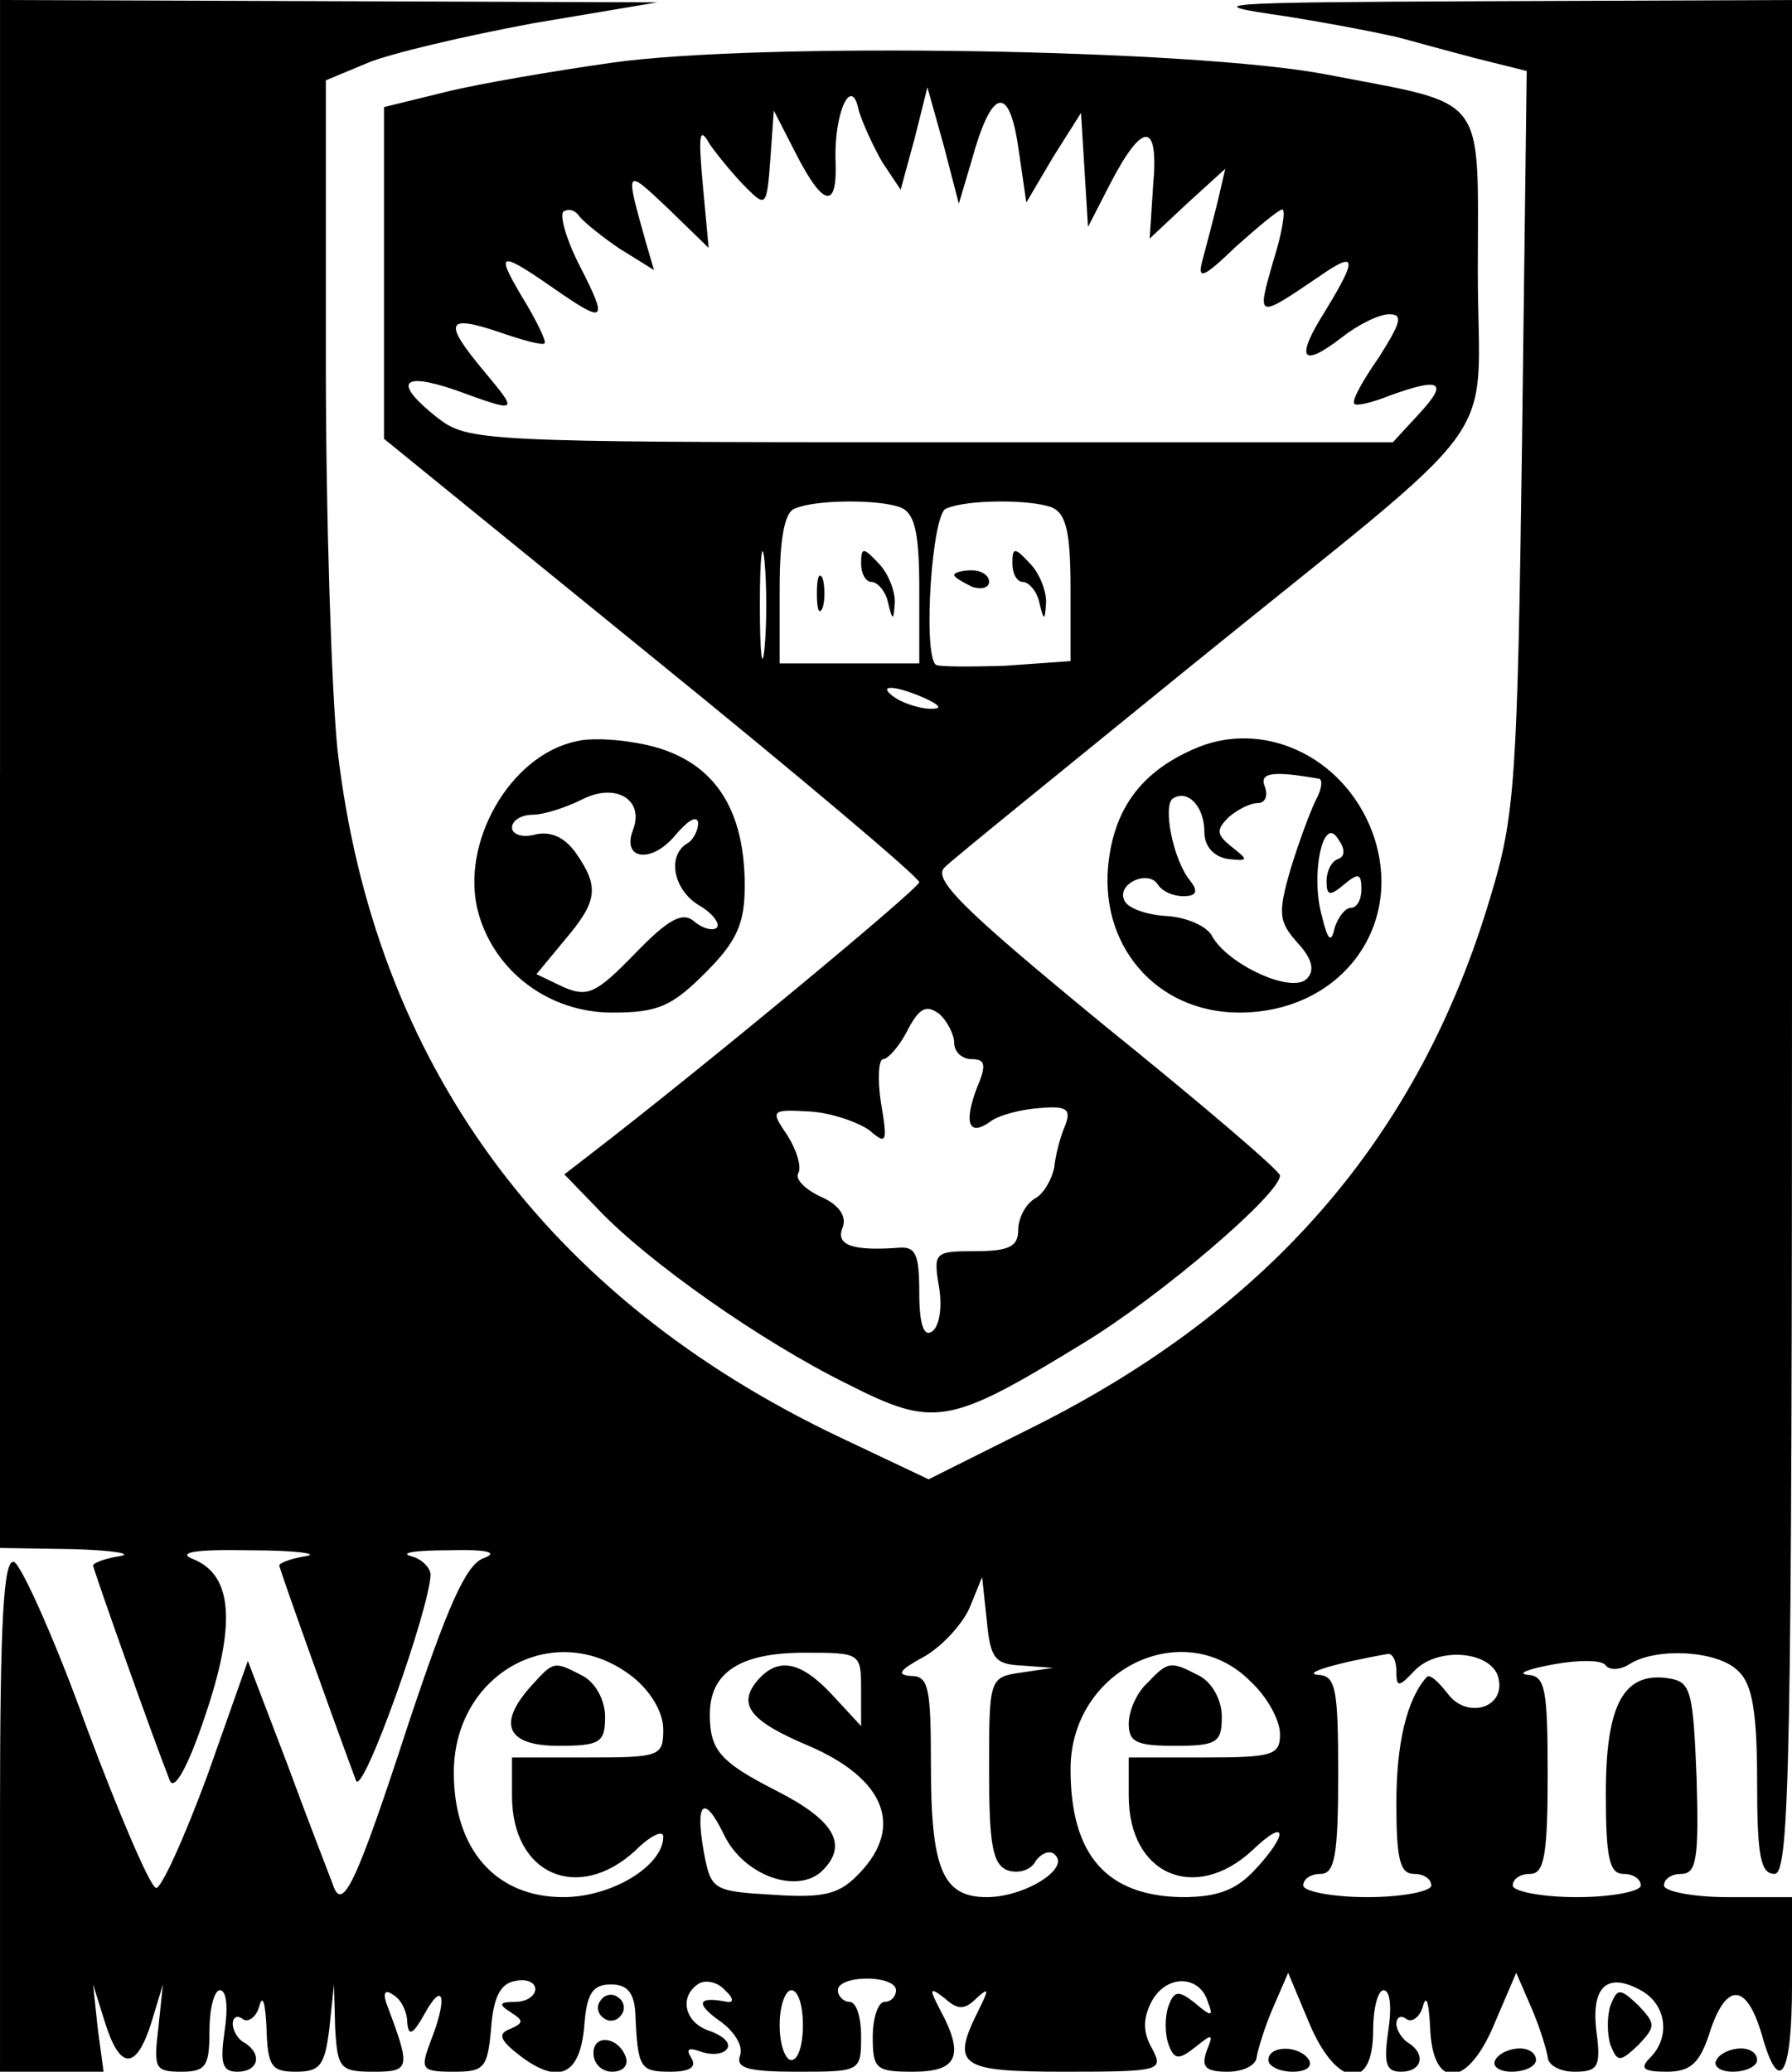 <?xml version="1.0" standalone="no"?>
<!DOCTYPE svg PUBLIC "-//W3C//DTD SVG 20010904//EN"
 "http://www.w3.org/TR/2001/REC-SVG-20010904/DTD/svg10.dtd">
<svg version="1.0" xmlns="http://www.w3.org/2000/svg"
 width="154pt" height="178pt" viewBox="0 0 154 178"
 preserveAspectRatio="xMidYMid meet">

<g transform="translate(0,178) scale(0.1,-0.1)"
fill="#000000" stroke="none">
<path d="M0 1115 l0 -665 63 -1 c34 -1 52 -4 40 -6 -13 -2 -23 -6 -23 -8 0 -3
51 -147 66 -185 4 -9 16 13 30 55 27 79 24 121 -9 135 -16 6 -1 9 48 8 39 0
60 -3 48 -5 -13 -2 -23 -6 -23 -8 0 -3 51 -145 66 -185 6 -13 63 147 64 177 0
6 -8 14 -17 16 -10 3 5 5 32 5 35 1 44 -2 30 -7 -15 -6 -31 -43 -64 -142 -45
-138 -57 -163 -65 -138 -3 8 -21 54 -39 103 l-34 89 -35 -99 c-20 -54 -40 -98
-44 -96 -5 1 -32 64 -60 139 -27 75 -56 139 -62 141 -9 3 -12 -51 -12 -217 l0
-221 44 0 45 0 -5 37 -4 38 10 -32 c13 -42 27 -42 40 -1 l10 33 -4 -38 c-4
-34 -3 -37 20 -37 21 0 24 5 24 35 0 19 4 35 9 35 6 0 7 -16 4 -35 -4 -28 -2
-35 11 -35 18 0 22 15 6 25 -6 3 -10 11 -10 16 0 6 4 8 9 4 5 -3 12 3 14 12 3
10 5 1 6 -19 1 -33 4 -38 25 -38 21 0 25 5 29 37 l4 38 1 -37 c2 -35 4 -38 33
-38 32 0 32 3 11 59 -3 9 -1 12 6 7 7 -4 12 -15 12 -24 1 -12 5 -10 15 8 16
29 20 14 5 -24 -9 -24 -8 -26 20 -26 26 0 29 3 32 37 2 27 8 39 21 41 9 2 17
-1 17 -7 0 -6 -8 -11 -17 -11 -14 0 -15 -2 -4 -9 11 -7 11 -9 0 -14 -11 -4
-10 -9 5 -21 35 -28 54 -20 58 22 2 29 7 37 23 37 14 0 20 -7 21 -25 2 -47 4
-50 30 -50 17 0 23 4 18 12 -5 8 -2 9 9 5 9 -3 19 -2 22 3 3 5 -4 11 -15 15
-22 7 -27 30 -9 41 6 3 16 1 22 -6 7 -6 8 -11 2 -10 -25 5 -28 -1 -7 -16 13
-9 21 -22 18 -30 -4 -11 7 -14 49 -14 54 0 55 0 55 30 0 17 -4 30 -10 30 -5 0
-10 5 -10 10 0 6 11 10 25 10 14 0 25 -4 25 -10 0 -5 -4 -10 -10 -10 -5 0 -10
-13 -10 -30 0 -28 3 -30 35 -30 38 0 44 14 23 53 -10 19 -9 20 4 10 11 -10 17
-10 27 0 11 10 11 8 2 -10 -24 -48 -17 -53 74 -53 83 0 85 1 75 20 -8 14 -8
26 0 41 13 23 41 22 48 -1 5 -13 3 -13 -11 -1 -14 11 -18 11 -23 -3 -3 -9 -3
-23 0 -32 5 -14 9 -14 23 -3 15 12 16 12 10 -3 -5 -14 -1 -18 18 -18 14 0 25
6 25 13 1 6 7 26 14 42 l13 30 18 -43 c23 -55 55 -60 55 -7 0 19 4 35 9 35 6
0 7 -16 4 -35 -4 -28 -2 -35 11 -35 18 0 22 15 6 25 -5 3 -10 11 -10 16 0 6 4
8 9 4 5 -3 12 3 14 12 3 10 5 1 6 -19 2 -55 33 -52 56 5 l18 42 13 -30 c7 -16
13 -36 14 -42 0 -7 10 -13 23 -13 20 0 23 4 19 34 -5 39 9 52 38 36 22 -12 26
-40 8 -58 -9 -9 -6 -12 14 -12 21 0 29 7 38 36 14 41 31 40 44 -4 15 -54 26
-36 26 43 l0 75 -55 0 c-30 0 -55 5 -55 10 0 6 7 10 15 10 13 0 15 14 13 82
-3 76 -5 83 -24 86 -39 6 -54 -23 -54 -99 0 -55 3 -69 15 -69 8 0 15 -4 15
-10 0 -5 -25 -10 -55 -10 -30 0 -55 5 -55 10 0 6 7 10 15 10 12 0 15 16 15 85
0 74 -2 85 -17 86 -10 1 0 5 22 9 22 4 42 4 45 -1 3 -4 12 -4 20 1 23 15 77
12 94 -6 12 -11 16 -36 16 -95 0 -64 3 -79 15 -79 13 0 15 96 15 805 l0 805
-257 -1 c-244 -1 -254 -2 -178 -13 44 -7 89 -16 100 -19 11 -3 40 -11 63 -17
l44 -11 -4 -317 c-4 -292 -6 -323 -27 -392 -61 -206 -189 -354 -393 -456 l-90
-45 -76 36 c-253 120 -401 322 -432 591 -5 49 -10 198 -10 332 l0 243 36 15
c19 8 83 23 142 34 l107 18 -282 1 -283 1 0 -665z m878 -766 l27 -2 -27 -4
c-28 -4 -28 -5 -28 -84 0 -64 3 -81 16 -86 9 -3 20 0 24 8 5 7 13 10 17 5 12
-12 -27 -36 -59 -36 -38 0 -48 24 -48 114 0 66 -2 76 -17 76 -13 1 -10 5 10
16 15 8 33 27 40 42 l11 27 4 -37 c3 -33 7 -38 30 -39z m-334 -10 c15 -12 26
-30 26 -45 0 -23 -3 -24 -65 -24 l-65 0 0 -33 c0 -68 57 -92 106 -47 13 13 24
18 24 12 0 -25 -44 -52 -86 -52 -58 0 -94 41 -94 107 0 86 88 134 154 82z
m196 -10 l0 -32 -25 27 c-27 29 -47 33 -65 11 -16 -20 -5 -34 45 -55 65 -28
82 -69 44 -109 -17 -18 -29 -22 -74 -19 -52 3 -54 4 -60 36 -8 44 0 51 17 16
17 -36 64 -52 85 -31 22 22 10 43 -39 68 -49 25 -58 35 -58 66 0 36 26 53 81
53 48 0 49 0 49 -31z m335 6 c14 -13 25 -33 25 -45 0 -18 -6 -20 -65 -20 l-65
0 0 -33 c0 -68 57 -92 106 -47 30 29 32 15 2 -17 -16 -17 -32 -23 -62 -23 -65
1 -96 36 -96 110 0 86 98 133 155 75z m125 9 c0 -14 2 -14 16 1 21 21 68 16
72 -8 5 -25 -28 -34 -44 -12 -8 10 -15 17 -18 14 -17 -19 -26 -57 -26 -108 0
-48 3 -61 15 -61 8 0 15 -4 15 -10 0 -5 -25 -10 -55 -10 -30 0 -55 5 -55 10 0
6 7 10 15 10 12 0 15 16 15 85 0 74 -2 85 -17 86 -15 1 14 10 60 18 4 0 7 -6
7 -15z m-510 -304 c0 -17 -4 -30 -10 -30 -5 0 -10 13 -10 30 0 17 5 30 10 30
6 0 10 -13 10 -30z"/>
<path d="M457 332 c-30 -33 -22 -52 23 -52 36 0 40 3 40 25 0 14 -8 29 -19 35
-25 13 -25 13 -44 -8z"/>
<path d="M986 334 c-9 -8 -16 -24 -16 -35 0 -16 7 -19 40 -19 36 0 40 3 40 25
0 14 -8 29 -19 35 -25 13 -27 13 -45 -6z"/>
<path d="M525 1726 c-49 -7 -114 -18 -142 -25 l-53 -13 0 -143 0 -142 230
-187 c127 -103 230 -190 230 -194 -1 -6 -188 -161 -283 -234 l-22 -17 30 -31
c42 -44 138 -112 213 -149 75 -38 87 -36 203 35 66 40 169 128 169 144 0 4
-68 62 -151 129 -123 101 -148 126 -137 136 7 7 101 83 208 170 281 228 250
184 250 342 0 155 10 142 -130 169 -114 22 -490 28 -615 10z m233 -85 l16 -24
12 44 11 44 14 -50 13 -50 11 37 c17 62 32 66 40 12 l7 -48 23 39 24 38 3 -49
3 -49 19 37 c28 54 42 54 37 -1 l-3 -46 32 30 33 30 -7 -30 c-4 -16 -10 -39
-13 -50 -4 -16 2 -13 29 13 19 17 37 32 40 32 3 0 0 -20 -8 -45 -14 -49 -14
-49 39 -13 33 23 34 17 6 -29 -26 -41 -21 -50 14 -23 14 11 32 20 41 20 12 0
10 -7 -9 -37 -14 -20 -24 -38 -21 -40 2 -2 15 1 30 7 44 16 51 12 26 -15 l-23
-25 -397 0 c-387 0 -398 1 -424 21 -38 30 -32 40 15 24 55 -20 55 -20 25 16
-35 42 -33 49 12 34 20 -7 38 -12 40 -10 2 1 -7 20 -20 41 -23 39 -19 39 34 2
38 -26 40 -23 17 22 -12 23 -18 44 -15 48 4 3 10 2 14 -4 4 -5 20 -18 35 -28
l29 -18 -7 24 c-18 64 -18 64 19 29 l35 -34 -5 54 c-4 44 -3 51 6 35 7 -10 21
-27 31 -37 17 -17 18 -17 21 24 l3 42 19 -37 c24 -47 36 -48 34 -5 -1 41 14
73 20 42 3 -10 12 -30 20 -44z m16 -297 c12 -5 16 -21 16 -70 l0 -64 -60 0
-60 0 0 64 c0 42 4 66 13 69 18 8 73 8 91 1z m130 0 c12 -5 16 -21 16 -69 l0
-63 -56 -4 c-31 -1 -58 -1 -60 1 -11 11 -3 130 9 134 18 8 73 8 91 1z m-247
-121 c-2 -21 -4 -4 -4 37 0 41 2 58 4 38 2 -21 2 -55 0 -75z m138 -43 c13 -6
15 -9 5 -9 -8 0 -22 4 -30 9 -18 12 -2 12 25 0z m25 -296 c0 -8 7 -14 15 -14
12 0 13 -5 4 -26 -11 -30 -6 -41 13 -27 7 5 26 10 42 11 23 2 27 -1 21 -16 -4
-9 -8 -25 -9 -35 -2 -10 -9 -23 -17 -27 -8 -5 -14 -17 -14 -27 0 -14 -8 -18
-37 -18 -35 0 -36 -1 -31 -31 3 -18 0 -34 -6 -38 -7 -5 -11 6 -11 33 0 33 -3
40 -17 39 -40 -3 -55 2 -49 17 4 10 -3 20 -19 27 -13 6 -22 15 -19 20 3 5 -1
19 -9 32 -15 22 -15 23 19 21 18 -1 41 -9 51 -16 15 -13 16 -11 10 24 -3 20
-2 37 2 37 4 0 14 11 21 25 10 19 16 22 27 14 7 -6 13 -18 13 -25z"/>
<path d="M740 1296 c0 -9 4 -16 9 -16 5 0 12 -8 14 -17 4 -17 5 -17 6 0 0 10
-6 25 -14 33 -13 14 -15 14 -15 0z"/>
<path d="M702 1270 c0 -14 2 -19 5 -12 2 6 2 18 0 25 -3 6 -5 1 -5 -13z"/>
<path d="M870 1296 c0 -9 4 -16 9 -16 5 0 12 -8 14 -17 4 -17 5 -17 6 0 0 10
-6 25 -14 33 -13 14 -15 14 -15 0z"/>
<path d="M820 1286 c0 -2 7 -6 15 -10 8 -3 15 -1 15 4 0 6 -7 10 -15 10 -8 0
-15 -2 -15 -4z"/>
<path d="M495 1143 c-57 -12 -100 -88 -84 -147 14 -51 61 -86 115 -86 39 0 51
5 80 34 27 27 34 42 34 75 0 72 -31 113 -95 123 -17 3 -39 4 -50 1z m49 -76
c-10 -26 16 -29 36 -5 11 13 19 18 20 11 0 -6 -4 -15 -10 -18 -17 -11 -11 -40
11 -53 12 -7 18 -16 15 -19 -3 -3 -12 -1 -19 5 -10 9 -22 3 -51 -27 -34 -35
-41 -38 -62 -29 l-23 11 24 29 c29 34 30 46 10 75 -10 14 -22 19 -35 16 -11
-3 -20 0 -20 6 0 6 8 11 18 11 9 0 28 6 42 13 29 15 54 0 44 -26z"/>
<path d="M1025 1136 c-43 -19 -66 -49 -72 -94 -10 -73 40 -132 112 -132 88 0
144 76 114 156 -25 65 -95 97 -154 70z m108 -25 c4 0 3 -9 -2 -18 -5 -10 -15
-37 -22 -60 -11 -38 -10 -45 6 -63 13 -14 15 -24 8 -31 -13 -13 -67 12 -81 36
-4 9 -22 17 -40 18 -17 1 -34 7 -36 14 -6 14 21 26 29 13 4 -6 13 -10 22 -10
11 0 13 4 6 13 -15 18 -24 65 -15 71 13 8 27 -7 27 -29 0 -12 8 -21 20 -23 18
-2 18 -1 4 10 -14 11 -14 15 -3 26 7 6 18 12 25 12 6 0 9 6 6 14 -5 12 6 14
46 7z m17 -69 c-6 -2 -10 -11 -10 -19 0 -13 3 -13 15 -3 12 10 15 10 15 -4 0
-9 -4 -16 -9 -16 -5 0 -11 -8 -14 -17 -3 -14 -6 -11 -11 10 -10 35 1 88 14 66
6 -8 6 -15 0 -17z"/>
<path d="M516 61 c-4 -5 -2 -12 3 -15 5 -4 12 -2 15 3 4 5 2 12 -3 15 -5 4
-12 2 -15 -3z"/>
<path d="M1384 57 c-3 -9 -3 -25 0 -34 6 -15 8 -15 24 0 15 16 15 18 0 34 -16
15 -18 15 -24 0z"/>
<path d="M510 16 c0 -9 7 -16 16 -16 9 0 14 5 12 12 -6 18 -28 21 -28 4z"/>
<path d="M1090 10 c0 -5 9 -10 21 -10 11 0 17 4 14 10 -8 13 -35 13 -35 0z"/>
<path d="M1285 10 c-3 -5 3 -10 14 -10 12 0 21 5 21 10 0 6 -6 10 -14 10 -8 0
-18 -4 -21 -10z"/>
<path d="M1475 10 c-3 -5 3 -10 14 -10 12 0 21 5 21 10 0 6 -6 10 -14 10 -8 0
-18 -4 -21 -10z"/>
</g>
</svg>
